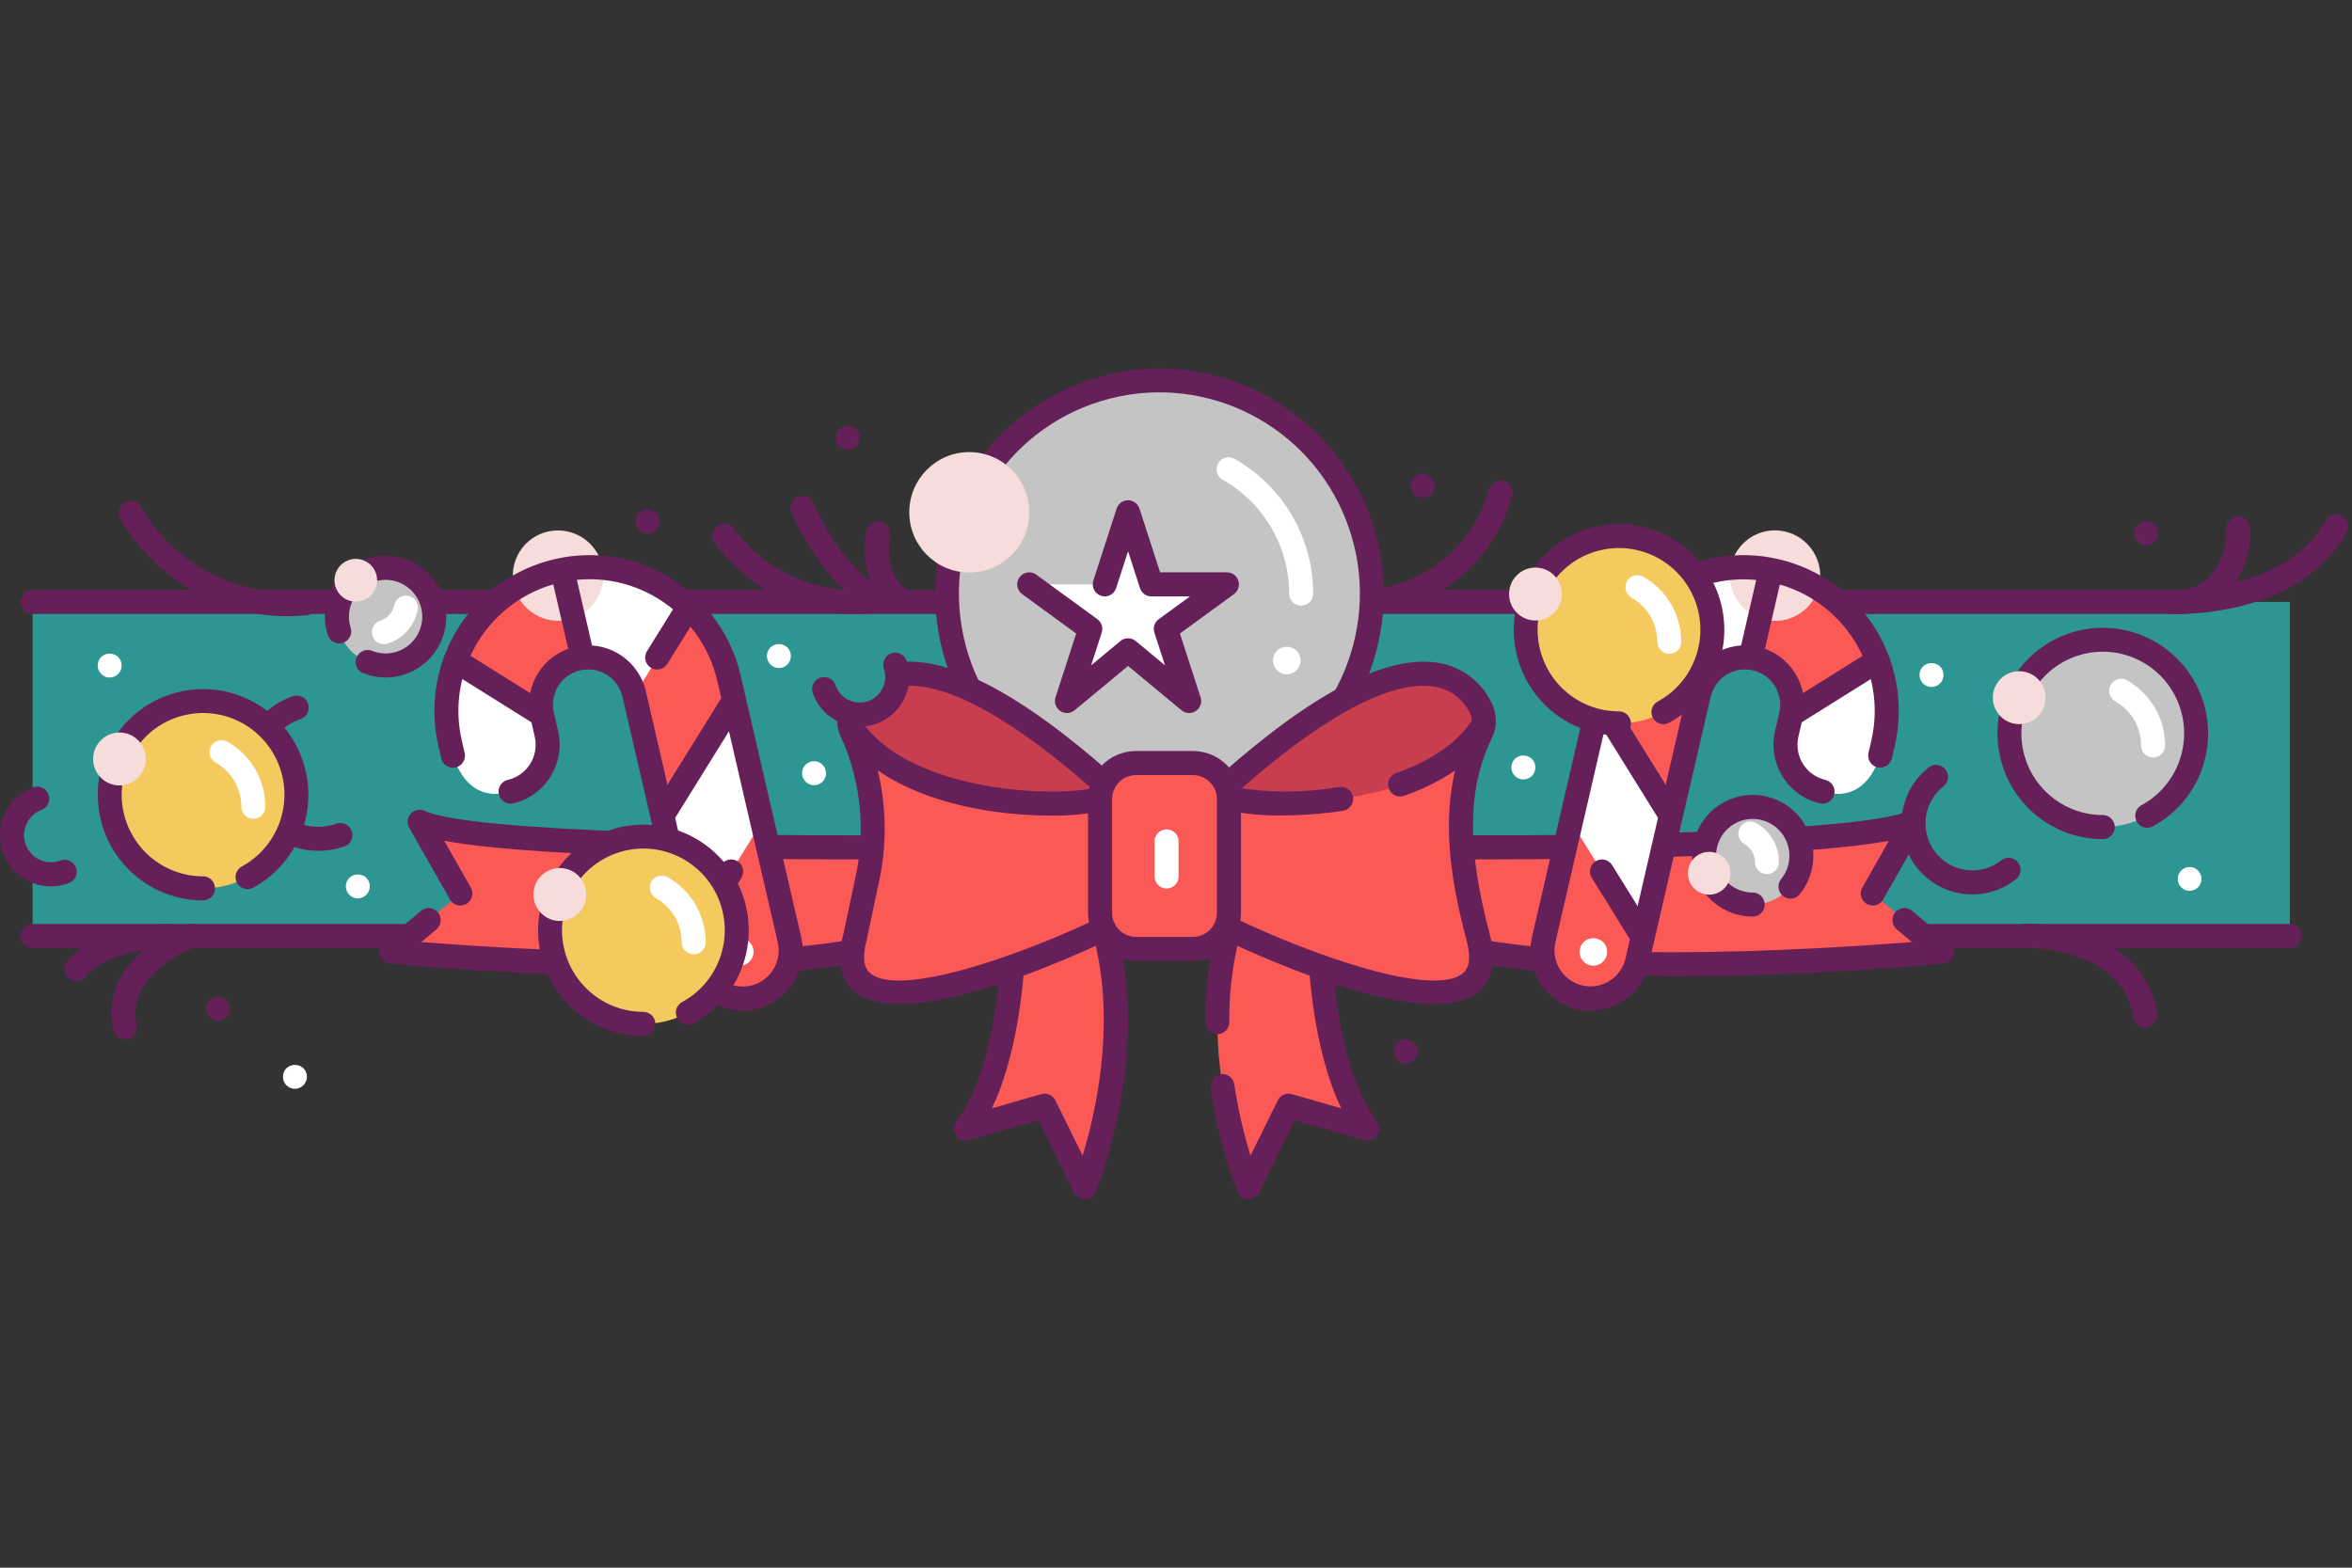 <?xml version="1.0" encoding="UTF-8"?>
<svg width="300px" height="200px" viewBox="0 0 300 200" version="1.1" xmlns="http://www.w3.org/2000/svg" xmlns:xlink="http://www.w3.org/1999/xlink">
    <rect x="0" y="0" width="300" height="200" fill="#333333" stroke="none"/>
    <!-- Generator: Sketch 51.3 (57544) - http://www.bohemiancoding.com/sketch -->
    <title>decorated-garland</title>
    <desc>Created with Sketch.</desc>
    <defs></defs>
    <g id="decorated-garland" stroke="none" stroke-width="1" fill="none" fill-rule="evenodd">
        <g id="Group-3" transform="translate(0, 47)" fill-rule="nonzero">
            <rect id="Rectangle-path" fill="#2D9693" x="4.154" y="29.789" width="287.917" height="42.623"></rect>
            <path d="M277.939,31.325 L4.154,31.325 C3.308,31.325 2.623,30.638 2.623,29.789 C2.623,28.941 3.308,28.253 4.154,28.253 L277.939,28.253 C278.784,28.253 279.47,28.941 279.47,29.789 C279.47,30.638 278.784,31.325 277.939,31.325 Z" id="Shape" fill="#662059"></path>
            <path d="M292.07,73.948 L4.154,73.948 C3.308,73.948 2.623,73.261 2.623,72.412 C2.623,71.564 3.308,70.876 4.154,70.876 L292.07,70.876 C292.916,70.876 293.601,71.564 293.601,72.412 C293.601,73.261 292.916,73.948 292.07,73.948 Z" id="Shape" fill="#662059"></path>
            <path d="M110.919,61.1 C110.919,61.1 61.172,61.361 53.524,57.844 L58.72,66.984 L49.908,74.401 C49.908,74.401 103.917,79.596 118.374,71.37 L110.919,61.1 Z" id="Shape" fill="#FB5956"></path>
            <path d="M83.944,77.567 C67.123,77.567 50.975,76.046 49.762,75.93 C49.148,75.871 48.629,75.448 48.446,74.857 C48.263,74.265 48.452,73.622 48.924,73.224 L53.697,69.207 C54.116,68.854 54.69,68.753 55.204,68.941 C55.718,69.128 56.093,69.577 56.188,70.117 C56.283,70.658 56.083,71.208 55.664,71.561 L53.735,73.185 C65.588,74.124 102.722,76.506 116.065,70.798 L110.143,62.639 C104.271,62.665 69.599,62.653 56.666,60.271 L60.049,66.223 C60.322,66.7 60.319,67.286 60.043,67.761 C59.767,68.236 59.26,68.526 58.712,68.523 C58.165,68.52 57.661,68.224 57.39,67.746 L52.195,58.605 C51.865,58.025 51.946,57.299 52.395,56.806 C52.843,56.314 53.557,56.169 54.162,56.447 C60.183,59.217 97.175,59.637 110.911,59.564 C111.402,59.566 111.863,59.8 112.156,60.195 L119.611,70.466 C119.868,70.82 119.962,71.267 119.87,71.695 C119.778,72.123 119.509,72.491 119.129,72.707 C112.444,76.511 97.96,77.566 83.944,77.567 Z" id="Shape" fill="#662059"></path>
            <path d="M186.676,61.1 C186.676,61.1 236.423,61.361 244.071,57.844 L238.875,66.984 L247.687,74.401 C247.687,74.401 193.678,79.596 179.221,71.37 L186.676,61.1 Z" id="Shape" fill="#FB5956"></path>
            <path d="M213.65,77.567 C199.633,77.567 185.152,76.511 178.466,72.707 C178.086,72.491 177.817,72.123 177.724,71.695 C177.632,71.267 177.726,70.82 177.983,70.466 L185.439,60.195 C185.727,59.798 186.187,59.564 186.676,59.563 L186.684,59.563 C200.452,59.638 237.412,59.216 243.433,56.447 C244.037,56.168 244.752,56.314 245.201,56.806 C245.649,57.298 245.73,58.025 245.4,58.605 L240.204,67.746 C239.934,68.224 239.43,68.52 238.882,68.523 C238.335,68.526 237.828,68.236 237.552,67.761 C237.276,67.286 237.274,66.7 237.547,66.223 L240.929,60.27 C227.997,62.652 193.343,62.656 187.452,62.639 L181.53,70.798 C194.875,76.505 232.007,74.123 243.861,73.185 L241.931,71.561 C241.512,71.208 241.312,70.658 241.407,70.117 C241.502,69.577 241.877,69.128 242.391,68.94 C242.904,68.753 243.479,68.854 243.898,69.207 L248.671,73.224 C249.143,73.622 249.332,74.265 249.149,74.856 C248.966,75.448 248.448,75.871 247.834,75.93 C246.62,76.046 230.469,77.567 213.65,77.567 Z" id="Shape" fill="#662059"></path>
            <path d="M176.064,31.163 C175.254,31.163 174.585,30.53 174.537,29.719 C174.489,28.908 175.078,28.2 175.881,28.102 C182.632,26.994 188.121,22.042 189.938,15.424 C190.172,14.61 191.018,14.14 191.83,14.373 C192.641,14.606 193.112,15.453 192.882,16.268 C190.729,24.077 184.223,29.898 176.248,31.152 C176.186,31.16 176.125,31.163 176.064,31.163 Z" id="Shape" fill="#662059"></path>
            <path d="M27.809,83.224 C26.966,83.218 26.284,82.533 26.278,81.687 C26.276,81.276 26.442,80.882 26.737,80.597 C27.345,80.028 28.287,80.028 28.895,80.597 C29.487,81.197 29.487,82.163 28.895,82.763 C28.607,83.053 28.217,83.219 27.809,83.224 Z" id="Shape" fill="#662059"></path>
            <path d="M36.722,31.615 C22.017,31.615 15.377,19.295 15.308,19.164 C14.914,18.413 15.201,17.484 15.949,17.089 C16.697,16.693 17.623,16.981 18.017,17.732 C22.274,25.079 30.404,29.264 38.833,28.45 C39.674,28.378 40.414,29.004 40.486,29.847 C40.559,30.691 39.938,31.435 39.098,31.51 C38.284,31.581 37.492,31.616 36.722,31.615 Z" id="Shape" fill="#662059"></path>
            <path d="M273.733,22.572 C272.89,22.567 272.207,21.882 272.202,21.036 C272.203,20.626 272.369,20.233 272.661,19.945 C273.269,19.378 274.211,19.378 274.82,19.945 C275.411,20.552 275.411,21.521 274.82,22.128 C274.527,22.41 274.138,22.569 273.733,22.572 Z" id="Shape" fill="#662059"></path>
            <path d="M181.452,16.505 C180.615,16.499 179.936,15.824 179.922,14.984 C179.92,14.572 180.086,14.178 180.38,13.893 C180.985,13.317 181.934,13.317 182.539,13.893 C182.977,14.331 183.108,14.992 182.87,15.565 C182.631,16.138 182.071,16.51 181.452,16.505 Z" id="Shape" fill="#662059"></path>
            <path d="M82.604,21.083 C81.985,21.08 81.428,20.705 81.191,20.132 C80.954,19.558 81.082,18.897 81.518,18.456 C82.129,17.88 83.081,17.88 83.692,18.456 C84.283,19.056 84.283,20.021 83.692,20.621 C83.405,20.915 83.014,21.081 82.604,21.083 Z" id="Shape" fill="#662059"></path>
            <path d="M108.12,10.375 C107.503,10.377 106.945,10.005 106.707,9.434 C106.47,8.862 106.598,8.203 107.034,7.764 C107.647,7.195 108.593,7.195 109.207,7.764 C109.799,8.363 109.799,9.33 109.207,9.929 C108.919,10.219 108.528,10.379 108.12,10.375 Z" id="Shape" fill="#662059"></path>
            <path d="M179.309,88.677 C178.903,88.673 178.514,88.514 178.222,88.231 C177.934,87.942 177.774,87.549 177.778,87.141 C177.776,86.732 177.936,86.34 178.222,86.05 C178.66,85.607 179.321,85.474 179.896,85.713 C180.47,85.952 180.843,86.517 180.839,87.141 C180.834,87.987 180.152,88.671 179.309,88.677 Z" id="Shape" fill="#662059"></path>
            <path d="M273.616,84.085 C272.857,84.084 272.213,83.525 272.104,82.77 C271.087,75.77 263.016,73.902 258.407,73.902 C257.562,73.902 256.877,73.214 256.877,72.366 C256.877,71.517 257.562,70.829 258.407,70.829 C265.902,70.829 273.979,74.384 275.132,82.326 C275.191,82.73 275.088,83.14 274.845,83.466 C274.603,83.793 274.241,84.01 273.839,84.068 C273.765,84.08 273.691,84.085 273.616,84.085 Z" id="Shape" fill="#662059"></path>
            <path d="M277.727,31.336 C277.349,31.336 277.109,31.327 277.039,31.324 C276.196,31.287 275.541,30.572 275.576,29.726 C275.581,29.314 275.755,28.924 276.057,28.645 C276.358,28.367 276.761,28.225 277.169,28.255 C277.314,28.263 291.498,28.725 296.64,19.397 C296.903,18.915 297.404,18.611 297.951,18.6 C298.499,18.59 299.011,18.874 299.293,19.345 C299.575,19.817 299.585,20.404 299.318,20.884 C293.898,30.718 280.903,31.336 277.727,31.336 Z" id="Shape" fill="#662059"></path>
            <path d="M277.64,31.341 C277.434,31.341 277.226,31.335 277.015,31.323 C276.172,31.273 275.528,30.547 275.577,29.7 C275.594,29.291 275.776,28.906 276.081,28.633 C276.385,28.361 276.788,28.224 277.195,28.255 C278.867,28.42 280.528,27.838 281.734,26.664 C283.273,25.004 284.073,22.788 283.951,20.524 C283.927,19.973 284.199,19.452 284.664,19.158 C285.129,18.864 285.715,18.843 286.2,19.102 C286.684,19.361 286.993,19.862 287.009,20.413 C287.172,23.542 286.037,26.6 283.875,28.86 C282.211,30.49 279.965,31.384 277.64,31.341 Z" id="Shape" fill="#662059"></path>
            <path d="M9.738,78.136 C9.136,78.136 8.591,77.782 8.343,77.232 C8.096,76.681 8.193,76.036 8.592,75.584 C12.922,70.66 21.467,70.893 21.828,70.902 C22.671,70.934 23.329,71.643 23.301,72.488 C23.273,73.334 22.569,73.998 21.727,73.973 C21.657,73.978 14.258,73.783 10.886,77.616 C10.596,77.948 10.178,78.137 9.738,78.136 Z" id="Shape" fill="#662059"></path>
            <path d="M15.943,85.571 C15.235,85.57 14.619,85.082 14.455,84.391 C13.774,81.493 14.5,78.442 16.413,76.166 C19.027,72.845 23.401,70.829 24.626,70.829 C25.444,70.83 26.118,71.476 26.155,72.297 C26.192,73.117 25.579,73.822 24.763,73.896 C22.163,74.837 19.908,76.547 18.296,78.801 C17.331,80.23 17.018,82.004 17.434,83.68 C17.541,84.137 17.435,84.619 17.144,84.987 C16.854,85.356 16.411,85.571 15.943,85.571 Z" id="Shape" fill="#662059"></path>
            <ellipse id="Oval" fill="#C4C4C4" cx="147.874" cy="28.729" rx="27.093" ry="27.193"></ellipse>
            <path d="M147.874,57.458 C133.446,57.45 121.281,46.66 119.501,32.289 C117.72,17.919 126.88,4.466 140.867,0.911 C154.854,-2.644 169.289,4.812 174.537,18.301 C179.786,31.79 174.204,47.091 161.518,53.99 C161.038,54.253 160.454,54.238 159.987,53.952 C159.52,53.665 159.241,53.15 159.255,52.6 C159.27,52.051 159.575,51.551 160.056,51.29 C171.399,45.126 176.392,31.449 171.702,19.39 C167.013,7.331 154.109,0.665 141.606,3.842 C129.102,7.019 120.914,19.045 122.507,31.891 C124.1,44.738 134.976,54.382 147.874,54.385 C148.718,54.388 149.4,55.075 149.4,55.922 C149.4,56.768 148.718,57.455 147.874,57.458 Z" id="Shape" fill="#662059"></path>
            <path d="M165.967,30.266 C165.561,30.266 165.171,30.104 164.884,29.816 C164.597,29.528 164.436,29.137 164.436,28.729 C164.43,22.708 161.187,17.159 155.953,14.215 C155.217,13.801 154.955,12.865 155.367,12.126 C155.779,11.386 156.711,11.122 157.448,11.535 C163.649,15.021 167.491,21.596 167.497,28.729 C167.497,29.137 167.336,29.528 167.049,29.816 C166.762,30.104 166.373,30.266 165.967,30.266 Z" id="Shape" fill="#FFFFFF"></path>
            <path d="M164.125,39.026 C163.157,39.016 162.375,38.231 162.364,37.259 C162.363,36.786 162.551,36.332 162.886,35.999 C163.584,35.346 164.666,35.346 165.364,35.999 C165.697,36.334 165.885,36.786 165.886,37.259 C165.876,38.231 165.093,39.016 164.125,39.026 Z" id="Shape" fill="#FFFFFF"></path>
            <polyline id="Shape" fill="#FFFFFF" points="140.908 27.554 143.885 18.358 146.862 27.554 156.494 27.554 148.702 33.236 151.679 42.431 143.885 35.966 136.091 42.431 139.068 33.236 131.276 27.554"></polyline>
            <path d="M151.678,43.968 C151.323,43.968 150.978,43.844 150.704,43.616 L143.885,37.959 L137.066,43.616 C136.541,44.051 135.793,44.086 135.23,43.702 C134.667,43.318 134.425,42.607 134.635,41.957 L137.269,33.823 L130.375,28.796 C129.692,28.297 129.54,27.336 130.037,26.65 C130.534,25.963 131.491,25.811 132.175,26.31 L139.969,31.993 C140.505,32.384 140.73,33.078 140.525,33.711 L139.175,37.881 L142.91,34.781 C143.476,34.312 144.294,34.312 144.859,34.781 L148.595,37.881 L147.245,33.711 C147.04,33.078 147.265,32.384 147.801,31.993 L151.783,29.089 L146.862,29.089 C146.199,29.09 145.611,28.661 145.407,28.028 L143.885,23.329 L142.365,28.028 C142.102,28.833 141.24,29.273 140.437,29.011 C139.634,28.749 139.194,27.885 139.453,27.078 L142.429,17.883 C142.634,17.251 143.222,16.822 143.885,16.822 C144.548,16.822 145.136,17.251 145.341,17.883 L147.975,26.017 L156.495,26.017 C157.158,26.017 157.746,26.445 157.951,27.078 C158.156,27.711 157.931,28.405 157.394,28.796 L150.501,33.823 L153.134,41.957 C153.286,42.425 153.205,42.937 152.917,43.335 C152.629,43.733 152.169,43.968 151.678,43.968 Z" id="Shape" fill="#662059"></path>
            <ellipse id="Oval" fill="#F7DCDC" cx="123.631" cy="18.358" rx="7.653" ry="7.681"></ellipse>
            <ellipse id="Oval" fill="#C4C4C4" cx="223.562" cy="62.171" rx="6.207" ry="6.23"></ellipse>
            <path d="M223.562,69.937 C219.946,69.936 216.813,67.42 216.019,63.88 C215.224,60.339 216.979,56.719 220.246,55.162 C223.512,53.604 227.417,54.527 229.649,57.382 C231.881,60.237 231.844,64.264 229.56,67.077 C229.026,67.735 228.062,67.834 227.406,67.298 C226.751,66.762 226.653,65.794 227.187,65.136 C227.87,64.301 228.242,63.252 228.238,62.171 C228.238,60.272 227.098,58.561 225.351,57.835 C223.603,57.108 221.592,57.51 220.254,58.852 C218.917,60.195 218.517,62.214 219.241,63.968 C219.965,65.721 221.671,66.865 223.562,66.864 C224.407,66.864 225.093,67.552 225.093,68.401 C225.093,69.249 224.407,69.937 223.562,69.937 Z" id="Shape" fill="#662059"></path>
            <path d="M225.377,64.509 C224.971,64.509 224.581,64.347 224.294,64.059 C224.007,63.771 223.846,63.38 223.846,62.973 C223.845,62.022 223.333,61.146 222.507,60.681 C221.77,60.266 221.508,59.331 221.92,58.592 C222.333,57.852 223.264,57.587 224.001,58 C225.794,59.009 226.905,60.91 226.907,62.973 C226.907,63.38 226.746,63.771 226.459,64.059 C226.172,64.347 225.782,64.509 225.377,64.509 Z" id="Shape" fill="#FFFFFF"></path>
            <ellipse id="Oval" fill="#F7DCDC" cx="218.008" cy="64.408" rx="2.72" ry="2.729"></ellipse>
            <rect id="Rectangle-path" fill="#FB5956" x="140.575" y="50.345" width="16.444" height="23.716" rx="4.599"></rect>
            <path d="M168.509,76.336 C168.509,76.336 169.219,90.338 174.432,96.964 L164.354,94.058 L159.258,104.405 C159.258,104.405 152.257,87.537 156.803,71.493 C156.803,71.493 192.881,88.925 188.562,72.667 C186.029,63.128 185.228,54.941 188.483,47.402 C188.624,47.076 188.772,46.751 188.929,46.427 C189.382,45.466 189.372,44.35 188.901,43.398 C187.011,39.5 180.06,32.321 156.803,52.914 L156.803,71.493" id="Shape" fill="#FB5956"></path>
            <path d="M157.022,52.326 C157.194,56.57 169.349,56.122 178.623,53.187 C183.5,51.644 187.58,49.413 188.702,46.815 C188.843,46.488 188.991,46.163 189.148,45.839 C189.601,44.879 189.591,43.762 189.12,42.811 C187.23,38.912 180.279,31.734 157.022,52.326 Z" id="Shape" fill="#C93E4F"></path>
            <path d="M129.086,76.336 C129.086,76.336 128.376,90.338 123.163,96.964 L133.241,94.058 L138.337,104.405 C138.337,104.405 145.338,87.537 140.792,71.493 C140.792,71.493 104.714,88.925 109.033,72.667 C111.566,63.128 112.367,54.941 109.112,47.402 C108.971,47.076 108.823,46.751 108.666,46.427 C108.213,45.466 108.223,44.35 108.694,43.398 C110.584,39.5 117.535,32.321 140.792,52.914 L140.792,71.493" id="Shape" fill="#FB5956"></path>
            <path d="M140.31,52.326 C140.047,58.802 111.885,54.353 108.63,46.815 C108.489,46.488 108.341,46.163 108.184,45.839 C107.731,44.879 107.741,43.762 108.212,42.811 C110.102,38.912 117.053,31.734 140.31,52.326 Z" id="Shape" fill="#C93E4F"></path>
            <path d="M152.155,75.598 L144.909,75.598 C141.525,75.594 138.783,72.842 138.779,69.445 L138.779,54.962 C138.783,51.565 141.525,48.813 144.909,48.809 L152.155,48.809 C155.539,48.813 158.281,51.565 158.285,54.962 L158.285,69.445 C158.281,72.842 155.539,75.594 152.155,75.598 Z M144.909,51.882 C143.215,51.884 141.842,53.261 141.84,54.962 L141.84,69.445 C141.842,71.146 143.215,72.523 144.909,72.525 L152.155,72.525 C153.849,72.523 155.222,71.146 155.224,69.445 L155.224,54.962 C155.222,53.261 153.849,51.884 152.155,51.882 L144.909,51.882 L144.909,51.882 Z" id="Shape" fill="#662059"></path>
            <path d="M133.991,57.053 C125.189,57.053 112.324,54.628 107.082,46.289 C106.79,45.825 106.767,45.239 107.022,44.754 C107.277,44.268 107.77,43.955 108.316,43.934 C108.863,43.912 109.379,44.185 109.671,44.649 C115.356,53.692 133.488,54.923 139.973,53.463 C140.507,53.342 141.064,53.516 141.435,53.92 C141.805,54.323 141.934,54.895 141.771,55.419 C141.608,55.943 141.179,56.34 140.646,56.46 C138.454,56.889 136.224,57.088 133.991,57.053 Z" id="Shape" fill="#662059"></path>
            <path d="M138.336,105.942 C137.754,105.942 137.222,105.61 136.964,105.086 L132.435,95.889 L123.586,98.44 C122.947,98.625 122.263,98.374 121.892,97.82 C121.522,97.266 121.55,96.535 121.962,96.012 C125.588,91.403 126.917,82.708 127.358,78.564 C120.253,80.871 112.474,82.376 109.049,79.53 C107.188,77.983 106.685,75.542 107.554,72.27 L109.291,64.067 C110.302,58.673 109.752,53.103 107.708,48.013 C107.575,47.704 107.435,47.4 107.288,47.096 C106.627,45.712 106.638,44.1 107.318,42.726 C108.546,40.083 110.958,38.188 113.81,37.626 C120.318,36.316 129.736,41.075 141.804,51.762 C142.215,52.124 142.401,52.679 142.293,53.218 C142.185,53.756 141.799,54.195 141.281,54.37 C140.762,54.545 140.19,54.429 139.78,54.066 C125.689,41.589 118.21,39.875 114.411,40.64 C112.497,41.013 110.881,42.29 110.071,44.07 C109.804,44.598 109.794,45.22 110.044,45.757 C110.211,46.102 110.369,46.448 110.518,46.794 C112.804,52.437 113.424,58.621 112.303,64.608 L110.53,72.986 C109.978,75.071 110.143,76.45 111.001,77.163 C113.486,79.227 120.917,77.59 128.361,74.984 C128.502,74.907 128.653,74.854 128.81,74.825 C132.662,73.452 136.44,71.877 140.129,70.109 C140.536,69.913 141.008,69.906 141.42,70.092 C141.832,70.278 142.141,70.637 142.265,71.073 C146.903,87.444 140.043,104.287 139.749,104.996 C139.519,105.552 138.985,105.921 138.386,105.94 C138.369,105.942 138.353,105.942 138.336,105.942 Z M133.241,92.522 C133.823,92.522 134.355,92.853 134.613,93.377 L138.087,100.431 C139.712,95.107 142.203,84.284 139.77,73.669 C137.764,74.588 134.384,76.069 130.542,77.467 C130.31,80.331 129.426,88.356 126.51,94.4 L132.818,92.582 C132.955,92.542 133.098,92.522 133.241,92.522 L133.241,92.522 Z" id="Shape" fill="#662059"></path>
            <path d="M178.585,54.614 C177.839,54.614 177.202,54.074 177.077,53.336 C176.951,52.598 177.374,51.877 178.077,51.628 C182.735,49.982 186.047,47.634 187.924,44.649 C188.216,44.185 188.733,43.912 189.279,43.934 C189.826,43.955 190.319,44.268 190.574,44.754 C190.828,45.239 190.805,45.825 190.513,46.289 C188.259,49.873 184.418,52.644 179.094,54.526 C178.93,54.584 178.758,54.614 178.585,54.614 Z" id="Shape" fill="#662059"></path>
            <path d="M163.487,57.035 C161.294,57.071 159.103,56.878 156.949,56.46 C156.124,56.274 155.606,55.452 155.792,54.624 C155.978,53.796 156.797,53.276 157.622,53.463 C161.999,54.172 166.462,54.15 170.832,53.399 C171.667,53.272 172.447,53.848 172.575,54.686 C172.703,55.524 172.13,56.307 171.295,56.437 C168.711,56.832 166.101,57.031 163.487,57.035 Z" id="Shape" fill="#662059"></path>
            <path d="M155.269,84.94 C154.426,84.94 153.741,84.256 153.738,83.41 C153.69,79.243 154.226,75.09 155.33,71.073 C155.453,70.637 155.763,70.278 156.174,70.092 C156.586,69.906 157.059,69.913 157.466,70.109 C166.663,74.551 182.708,80.393 186.594,77.163 C187.452,76.45 187.616,75.071 187.084,73.063 C184.947,65.015 183.274,55.601 187.078,46.791 C187.228,46.446 187.385,46.1 187.552,45.755 C187.802,45.219 187.791,44.598 187.524,44.071 C186.714,42.291 185.098,41.013 183.184,40.64 C179.397,39.881 171.913,41.586 157.814,54.066 C157.404,54.429 156.832,54.545 156.314,54.37 C155.795,54.195 155.409,53.756 155.301,53.218 C155.193,52.679 155.38,52.124 155.79,51.762 C167.86,41.075 177.271,36.318 183.785,37.627 C186.637,38.188 189.049,40.083 190.277,42.726 C190.958,44.101 190.969,45.714 190.305,47.097 C190.159,47.402 190.02,47.707 189.888,48.012 C187.157,54.334 187.204,61.588 190.041,72.27 C190.911,75.542 190.407,77.983 188.546,79.53 C182.66,84.422 163.913,76.46 157.825,73.669 C157.112,76.862 156.768,80.126 156.799,83.398 C156.803,84.246 156.12,84.936 155.275,84.94 L155.269,84.94 L155.269,84.94 Z" id="Shape" fill="#662059"></path>
            <path d="M159.258,105.942 C159.242,105.942 159.225,105.942 159.209,105.94 C158.609,105.921 158.076,105.552 157.846,104.996 C156.21,100.736 155.055,96.305 154.402,91.787 C154.276,90.948 154.851,90.165 155.687,90.038 C156.524,89.911 157.304,90.489 157.43,91.328 C157.898,94.412 158.591,97.457 159.503,100.439 L162.982,93.377 C163.309,92.711 164.066,92.376 164.777,92.582 L171.085,94.4 C167.565,87.102 167.006,76.917 166.98,76.414 C166.938,75.567 167.587,74.846 168.432,74.802 C169.267,74.782 169.973,75.421 170.038,76.257 C170.044,76.393 170.787,89.852 175.633,96.012 C176.045,96.535 176.073,97.266 175.702,97.82 C175.332,98.374 174.647,98.625 174.008,98.44 L165.16,95.888 L160.63,105.086 C160.373,105.61 159.841,105.942 159.258,105.942 Z" id="Shape" fill="#662059"></path>
            <path d="M148.798,66.354 C148.392,66.354 148.003,66.193 147.716,65.904 C147.429,65.616 147.267,65.226 147.268,64.818 L147.268,60.34 C147.268,59.491 147.953,58.804 148.798,58.804 C149.643,58.804 150.329,59.491 150.329,60.34 L150.329,64.818 C150.329,65.226 150.168,65.616 149.881,65.904 C149.593,66.193 149.204,66.354 148.798,66.354 Z" id="Shape" fill="#FFFFFF"></path>
            <path d="M58.363,38.213 L68.697,44.678 C68.697,44.678 71.846,52.065 65.119,53.994 C58.392,55.923 57.198,47.695 57.07,45.857 C57.07,45.857 56.379,41.145 58.363,38.213 Z" id="Shape" fill="#FFFFFF"></path>
            <path d="M85.671,44.095 C85.115,44.095 84.603,43.792 84.334,43.304 C84.064,42.816 84.08,42.22 84.373,41.747 L87.485,36.736 C87.932,36.016 88.876,35.796 89.594,36.245 C90.311,36.693 90.53,37.641 90.083,38.361 L86.971,43.372 C86.692,43.822 86.2,44.096 85.671,44.095 Z" id="Shape" fill="#662059"></path>
            <path d="M88.898,75.689 C88.898,75.689 86.52,61.978 85.765,58.714 L85.011,55.451 L93.543,42.091 L97.189,57.86 L88.898,75.689 Z" id="Shape" fill="#FFFFFF"></path>
            <path d="M74.247,36.652 L71.712,25.689 C71.712,25.689 63.084,26.031 58.095,37.276 L68.631,43.867 C68.568,40.432 70.911,37.422 74.247,36.652 Z" id="Shape" fill="#FB5956"></path>
            <path d="M96.154,80.228 C92.901,80.986 89.652,78.954 88.898,75.689 L88.143,72.426 L97.189,57.86 L100.677,72.945 C101.432,76.21 99.407,79.471 96.154,80.228 Z" id="Shape" fill="#FB5956"></path>
            <path d="M80.848,42.417 C79.701,35.913 74.247,36.652 74.247,36.652 L71.712,25.689 C77.407,25.813 82.967,27.454 87.822,30.445 L80.848,42.417 Z" id="Shape" fill="#FFFFFF"></path>
            <path d="M84.446,56.438 L81.764,44.835 L81.01,41.572 L87.822,30.445 C90.664,33.789 92.63,37.792 93.543,42.091 L84.446,56.438 Z" id="Shape" fill="#FB5956"></path>
            <path d="M94.36,76.203 C93.895,76.197 93.45,76.01 93.12,75.68 C92.786,75.353 92.598,74.904 92.6,74.436 C92.598,73.963 92.786,73.51 93.12,73.177 C93.818,72.523 94.901,72.523 95.6,73.177 C95.934,73.509 96.122,73.963 96.12,74.436 C96.121,74.904 95.934,75.353 95.6,75.68 C95.27,76.01 94.825,76.197 94.36,76.203 Z" id="Shape" fill="#FFFFFF"></path>
            <ellipse id="Oval" fill="#F7DCDC" transform="translate(71.186, 26.435) rotate(-58.065) translate(-71.186, -26.435) " cx="71.186" cy="26.435" rx="5.758" ry="5.779"></ellipse>
            <path d="M94.734,81.933 C91.178,81.928 88.092,79.467 87.284,75.991 L79.4,41.897 C78.839,39.47 76.425,37.96 74.007,38.523 C71.59,39.086 70.085,41.509 70.646,43.936 L71.187,46.277 C72.137,50.406 69.578,54.528 65.466,55.49 C64.933,55.614 64.375,55.444 64.001,55.043 C63.628,54.642 63.496,54.072 63.655,53.546 C63.815,53.021 64.241,52.622 64.774,52.497 C67.24,51.92 68.775,49.448 68.205,46.971 L67.664,44.63 C67.054,41.991 67.893,39.226 69.864,37.376 C71.836,35.527 74.642,34.873 77.224,35.662 C79.806,36.452 81.772,38.563 82.382,41.202 L90.266,75.296 C90.838,77.773 93.303,79.315 95.771,78.74 C98.239,78.166 99.775,75.692 99.203,73.215 L91.499,39.895 C89.41,30.861 80.421,25.237 71.42,27.334 C62.42,29.43 56.817,38.452 58.905,47.486 L59.268,49.053 C59.391,49.587 59.222,50.148 58.822,50.522 C58.423,50.897 57.854,51.03 57.331,50.87 C56.808,50.71 56.409,50.282 56.286,49.747 L55.923,48.181 C54.325,41.268 56.523,34.024 61.688,29.178 C66.854,24.332 74.203,22.621 80.967,24.688 C87.731,26.755 92.883,32.287 94.481,39.2 L102.185,72.52 C102.709,74.8 102.17,77.196 100.719,79.029 C99.269,80.861 97.066,81.93 94.734,81.933 Z" id="Shape" fill="#662059"></path>
            <path d="M88.142,73.962 C87.586,73.961 87.074,73.658 86.805,73.171 C86.535,72.683 86.55,72.087 86.844,71.613 L91.965,63.368 C92.412,62.648 93.356,62.428 94.074,62.877 C94.791,63.325 95.01,64.273 94.563,64.993 L89.442,73.238 C89.163,73.689 88.671,73.963 88.142,73.962 Z" id="Shape" fill="#662059"></path>
            <path d="M84.562,58.478 C84.006,58.478 83.494,58.175 83.225,57.687 C82.955,57.199 82.97,56.603 83.264,56.13 L92.31,41.563 C92.757,40.843 93.701,40.623 94.419,41.072 C95.136,41.52 95.355,42.468 94.908,43.188 L85.862,57.754 C85.583,58.205 85.091,58.479 84.562,58.478 Z" id="Shape" fill="#662059"></path>
            <path d="M83.823,38.418 C83.268,38.417 82.756,38.114 82.486,37.627 C82.217,37.139 82.232,36.543 82.526,36.069 L86.524,29.632 C86.812,29.164 87.327,28.886 87.875,28.904 C88.424,28.921 88.92,29.232 89.178,29.718 C89.435,30.204 89.414,30.791 89.121,31.257 L85.124,37.694 C84.844,38.145 84.352,38.419 83.823,38.418 Z" id="Shape" fill="#662059"></path>
            <path d="M68.629,45.403 C68.344,45.403 68.064,45.322 67.821,45.17 L57.286,38.58 C56.568,38.131 56.349,37.184 56.796,36.464 C57.243,35.744 58.187,35.524 58.905,35.972 L69.44,42.563 C70.02,42.926 70.29,43.63 70.102,44.29 C69.914,44.949 69.313,45.403 68.629,45.403 Z" id="Shape" fill="#662059"></path>
            <path d="M74.297,38.414 C73.586,38.413 72.969,37.921 72.808,37.225 L70.511,27.293 C70.32,26.466 70.833,25.641 71.656,25.449 C72.48,25.257 73.302,25.772 73.493,26.598 L75.79,36.531 C75.896,36.987 75.788,37.467 75.497,37.834 C75.206,38.201 74.764,38.415 74.297,38.414 Z" id="Shape" fill="#662059"></path>
            <path d="M239.232,38.213 L228.898,44.678 C228.898,44.678 225.749,52.065 232.476,53.994 C239.202,55.923 240.397,47.695 240.525,45.857 C240.525,45.857 241.216,41.145 239.232,38.213 Z" id="Shape" fill="#FFFFFF"></path>
            <path d="M211.924,44.095 C211.395,44.096 210.903,43.822 210.624,43.372 L207.512,38.361 C207.222,37.895 207.203,37.31 207.46,36.826 C207.717,36.341 208.212,36.032 208.759,36.013 C209.305,35.995 209.82,36.27 210.109,36.736 L213.221,41.747 C213.516,42.22 213.531,42.816 213.261,43.304 C212.992,43.792 212.48,44.095 211.924,44.095 Z" id="Shape" fill="#662059"></path>
            <path d="M208.697,75.689 C208.697,75.689 211.075,61.978 211.83,58.714 L212.584,55.451 L204.051,42.091 L200.406,57.86 L208.697,75.689 Z" id="Shape" fill="#FFFFFF"></path>
            <path d="M223.348,36.652 L225.883,25.689 C225.883,25.689 234.511,26.031 239.499,37.276 L228.964,43.867 C229.027,40.432 226.684,37.422 223.348,36.652 Z" id="Shape" fill="#FB5956"></path>
            <path d="M201.441,80.228 C204.694,80.986 207.943,78.954 208.697,75.689 L209.452,72.426 L200.406,57.86 L196.918,72.945 C196.163,76.21 198.188,79.471 201.441,80.228 Z" id="Shape" fill="#FB5956"></path>
            <path d="M216.747,42.417 C217.894,35.913 223.348,36.652 223.348,36.652 L225.883,25.689 C220.188,25.813 214.628,27.454 209.772,30.445 L216.747,42.417 Z" id="Shape" fill="#FFFFFF"></path>
            <path d="M213.148,56.438 L215.831,44.835 L216.585,41.572 L209.773,30.445 C206.931,33.789 204.965,37.792 204.051,42.091 L213.148,56.438 Z" id="Shape" fill="#FB5956"></path>
            <path d="M203.232,76.203 C202.767,76.197 202.323,76.01 201.993,75.68 C201.659,75.354 201.471,74.904 201.473,74.436 C201.47,73.963 201.658,73.509 201.993,73.177 C202.694,72.531 203.771,72.531 204.473,73.177 C204.807,73.51 204.994,73.963 204.993,74.436 C204.994,74.904 204.806,75.353 204.473,75.68 C204.144,76.012 203.698,76.2 203.232,76.203 Z" id="Shape" fill="#FFFFFF"></path>
            <ellipse id="Oval" fill="#F7DCDC" transform="translate(226.409, 26.435) rotate(-31.935) translate(-226.409, -26.435) " cx="226.409" cy="26.435" rx="5.758" ry="5.779"></ellipse>
            <path d="M202.861,81.933 C200.529,81.933 198.323,80.865 196.872,79.032 C195.421,77.198 194.883,74.801 195.41,72.52 L203.114,39.2 C205.585,28.513 216.219,21.861 226.867,24.34 C237.514,26.82 244.143,37.494 241.672,48.18 L241.31,49.747 C241.118,50.572 240.297,51.085 239.474,50.893 C238.652,50.702 238.139,49.879 238.327,49.054 L238.689,47.487 C240.768,38.457 235.165,29.444 226.17,27.349 C217.175,25.254 208.19,30.869 206.094,39.895 L198.391,73.215 C197.831,75.687 199.368,78.148 201.829,78.721 C204.289,79.294 206.748,77.763 207.331,75.296 L215.214,41.202 C216.157,37.123 220.216,34.583 224.281,35.53 C228.345,36.477 230.876,40.551 229.933,44.63 L229.388,46.972 C228.818,49.449 230.354,51.921 232.82,52.497 C233.643,52.69 234.155,53.514 233.964,54.34 C233.774,55.166 232.953,55.681 232.13,55.49 C228.018,54.528 225.458,50.406 226.408,46.277 L226.951,43.935 C227.507,41.509 226.004,39.089 223.589,38.523 C222.428,38.252 221.207,38.455 220.195,39.088 C219.184,39.721 218.464,40.731 218.196,41.897 L210.311,75.991 C209.503,79.467 206.418,81.928 202.861,81.933 Z" id="Shape" fill="#662059"></path>
            <path d="M209.453,73.962 C208.924,73.963 208.432,73.689 208.153,73.238 L203.032,64.993 C202.585,64.273 202.804,63.325 203.521,62.877 C204.239,62.428 205.183,62.648 205.63,63.368 L210.751,71.613 C211.045,72.087 211.06,72.683 210.79,73.171 C210.521,73.659 210.009,73.962 209.453,73.962 Z" id="Shape" fill="#662059"></path>
            <path d="M213.033,58.478 C212.504,58.479 212.012,58.205 211.733,57.754 L202.686,43.188 C202.239,42.468 202.459,41.52 203.176,41.072 C203.893,40.623 204.837,40.843 205.284,41.563 L214.33,56.13 C214.625,56.603 214.64,57.199 214.37,57.687 C214.101,58.175 213.589,58.478 213.033,58.478 Z" id="Shape" fill="#662059"></path>
            <path d="M213.771,38.418 C213.242,38.419 212.75,38.145 212.471,37.694 L208.474,31.257 C208.027,30.537 208.246,29.59 208.964,29.141 C209.681,28.692 210.625,28.912 211.072,29.632 L215.069,36.069 C215.363,36.543 215.378,37.139 215.109,37.627 C214.839,38.115 214.327,38.417 213.771,38.418 Z" id="Shape" fill="#662059"></path>
            <path d="M228.965,45.403 C228.282,45.403 227.681,44.949 227.493,44.29 C227.304,43.631 227.574,42.926 228.154,42.563 L238.689,35.972 C239.406,35.526 240.348,35.746 240.795,36.465 C241.241,37.184 241.024,38.13 240.309,38.58 L229.774,45.17 C229.532,45.322 229.251,45.403 228.965,45.403 Z" id="Shape" fill="#662059"></path>
            <path d="M223.297,38.414 C222.83,38.414 222.389,38.201 222.098,37.834 C221.807,37.467 221.699,36.987 221.804,36.531 L224.1,26.598 C224.293,25.773 225.115,25.26 225.937,25.452 C226.76,25.643 227.272,26.467 227.084,27.293 L224.788,37.225 C224.626,37.921 224.009,38.413 223.297,38.414 Z" id="Shape" fill="#662059"></path>
            <ellipse id="Oval" fill="#2D9693" transform="translate(251.569, 58.045) rotate(-38.094) translate(-251.569, -58.045) " cx="251.569" cy="58.045" rx="7.503" ry="7.531"></ellipse>
            <path d="M251.578,67.107 C247.724,67.112 244.291,64.662 243.031,61.007 C241.771,57.351 242.962,53.296 245.995,50.909 C246.66,50.386 247.623,50.503 248.144,51.17 C248.666,51.838 248.55,52.804 247.884,53.328 C246.205,54.649 245.356,56.769 245.656,58.889 C245.957,61.009 247.361,62.807 249.341,63.606 C251.321,64.405 253.574,64.083 255.253,62.762 C255.919,62.238 256.881,62.355 257.403,63.023 C257.925,63.691 257.808,64.657 257.143,65.18 C255.556,66.431 253.596,67.11 251.578,67.107 Z" id="Shape" fill="#662059"></path>
            <ellipse id="Oval" fill="#2D9693" transform="translate(6.501, 59.558) rotate(-20.631) translate(-6.501, -59.558) " cx="6.501" cy="59.558" rx="4.97" ry="4.989"></ellipse>
            <path d="M6.498,66.086 C3.357,66.083 0.667,63.828 0.105,60.726 C-0.456,57.625 1.271,54.564 4.21,53.452 C4.722,53.256 5.299,53.35 5.723,53.698 C6.147,54.047 6.353,54.596 6.264,55.138 C6.174,55.681 5.802,56.134 5.289,56.326 C3.519,57.003 2.627,58.989 3.294,60.769 C3.961,62.549 5.937,63.452 7.713,62.789 C8.503,62.493 9.382,62.895 9.68,63.686 C9.977,64.478 9.58,65.362 8.792,65.663 C8.059,65.942 7.282,66.086 6.498,66.086 Z" id="Shape" fill="#662059"></path>
            <ellipse id="Oval" fill="#2D9693" transform="translate(40.63, 51.409) rotate(-18.929) translate(-40.63, -51.409) " cx="40.63" cy="51.409" rx="8.565" ry="8.597"></ellipse>
            <path d="M40.621,61.547 C35.687,61.54 31.481,57.957 30.672,53.072 C29.864,48.188 32.689,43.432 37.356,41.824 C37.873,41.645 38.447,41.757 38.86,42.118 C39.272,42.478 39.462,43.033 39.356,43.572 C39.251,44.111 38.866,44.553 38.348,44.73 C35.962,45.542 34.191,47.572 33.704,50.053 C33.218,52.534 34.09,55.086 35.991,56.745 C37.892,58.404 40.532,58.916 42.912,58.087 C43.43,57.906 44.006,58.016 44.42,58.377 C44.835,58.738 45.025,59.294 44.919,59.835 C44.813,60.375 44.426,60.817 43.906,60.993 C42.849,61.359 41.739,61.546 40.621,61.547 Z" id="Shape" fill="#662059"></path>
            <ellipse id="Oval" fill="#2D9693" transform="translate(109.655, 39.356) rotate(-18.691) translate(-109.655, -39.356) " cx="109.655" cy="39.356" rx="4.791" ry="4.809"></ellipse>
            <path d="M109.661,45.701 C106.949,45.7 104.539,43.967 103.667,41.39 C103.405,40.589 103.836,39.726 104.631,39.456 C105.426,39.186 106.29,39.61 106.567,40.406 C107.147,42.113 108.995,43.027 110.698,42.449 C112.401,41.87 113.316,40.018 112.744,38.308 C112.562,37.786 112.674,37.207 113.036,36.791 C113.398,36.375 113.955,36.186 114.494,36.296 C115.033,36.406 115.472,36.799 115.643,37.323 C116.296,39.259 115.98,41.392 114.794,43.053 C113.608,44.714 111.697,45.7 109.661,45.701 Z" id="Shape" fill="#662059"></path>
            <ellipse id="Oval" fill="#F4C95E" cx="82.064" cy="71.677" rx="11.908" ry="11.951"></ellipse>
            <path d="M82.063,85.165 C75.289,85.162 69.577,80.096 68.74,73.349 C67.903,66.601 72.203,60.284 78.77,58.614 C85.337,56.945 92.116,60.444 94.581,66.778 C97.046,73.111 94.426,80.295 88.47,83.536 C87.99,83.799 87.406,83.784 86.939,83.497 C86.472,83.21 86.193,82.695 86.207,82.146 C86.222,81.597 86.527,81.097 87.009,80.835 C91.612,78.333 93.638,72.781 91.734,67.887 C89.83,62.992 84.592,60.287 79.517,61.577 C74.442,62.867 71.119,67.749 71.766,72.963 C72.413,78.177 76.828,82.091 82.063,82.092 C82.908,82.092 83.594,82.78 83.594,83.629 C83.594,84.477 82.909,85.165 82.063,85.165 Z" id="Shape" fill="#662059"></path>
            <path d="M88.483,74.75 C87.638,74.75 86.953,74.062 86.953,73.214 C86.95,70.879 85.693,68.728 83.663,67.587 C82.927,67.171 82.666,66.236 83.078,65.497 C83.491,64.757 84.422,64.493 85.16,64.906 C88.155,66.591 90.011,69.768 90.014,73.214 C90.014,73.621 89.853,74.012 89.565,74.3 C89.278,74.588 88.889,74.75 88.483,74.75 Z" id="Shape" fill="#FFFFFF"></path>
            <ellipse id="Oval" fill="#F7DCDC" cx="71.409" cy="67.119" rx="3.364" ry="3.376"></ellipse>
            <ellipse id="Oval" fill="#F4C95E" cx="25.896" cy="54.385" rx="11.908" ry="11.951"></ellipse>
            <path d="M25.895,67.872 C19.122,67.868 13.411,62.802 12.576,56.055 C11.74,49.309 16.04,42.994 22.606,41.325 C29.173,39.656 35.95,43.156 38.414,49.488 C40.878,55.821 38.258,63.004 32.303,66.243 C31.56,66.647 30.631,66.371 30.228,65.626 C29.825,64.881 30.099,63.949 30.841,63.543 C35.445,61.041 37.472,55.489 35.569,50.594 C33.665,45.698 28.427,42.992 23.352,44.282 C18.276,45.571 14.952,50.453 15.598,55.667 C16.245,60.882 20.66,64.797 25.895,64.799 C26.442,64.799 26.948,65.092 27.221,65.567 C27.494,66.043 27.494,66.628 27.221,67.104 C26.948,67.579 26.442,67.872 25.895,67.872 Z" id="Shape" fill="#662059"></path>
            <path d="M32.315,57.458 C31.47,57.458 30.785,56.77 30.785,55.922 C30.783,53.587 29.525,51.435 27.496,50.294 C26.76,49.879 26.498,48.944 26.91,48.204 C27.323,47.465 28.254,47.201 28.992,47.613 C31.987,49.299 33.843,52.475 33.846,55.922 C33.846,56.329 33.685,56.72 33.398,57.008 C33.111,57.296 32.721,57.458 32.315,57.458 Z" id="Shape" fill="#FFFFFF"></path>
            <ellipse id="Oval" fill="#F7DCDC" cx="15.241" cy="49.827" rx="3.364" ry="3.376"></ellipse>
            <ellipse id="Oval" fill="#C4C4C4" transform="translate(49.185, 31.668) rotate(-17.57) translate(-49.185, -31.668) " cx="49.185" cy="31.668" rx="6.207" ry="6.23"></ellipse>
            <path d="M49.186,39.433 C48.21,39.433 47.242,39.248 46.335,38.888 C45.825,38.686 45.462,38.227 45.382,37.683 C45.302,37.14 45.517,36.595 45.947,36.254 C46.376,35.913 46.954,35.828 47.463,36.032 C48.463,36.435 49.572,36.474 50.598,36.143 C53.059,35.36 54.422,32.722 53.642,30.251 C52.862,27.78 50.234,26.411 47.772,27.194 C45.311,27.977 43.947,30.614 44.726,33.085 C44.891,33.608 44.766,34.18 44.397,34.585 C44.028,34.99 43.472,35.167 42.938,35.049 C42.404,34.931 41.973,34.536 41.808,34.012 C40.795,30.808 41.95,27.312 44.67,25.35 C47.39,23.388 51.059,23.404 53.762,25.39 C56.465,27.376 57.589,30.882 56.548,34.077 C55.506,37.273 52.536,39.434 49.186,39.433 Z" id="Shape" fill="#662059"></path>
            <path d="M48.971,35.183 C48.216,35.183 47.574,34.63 47.459,33.881 C47.344,33.132 47.79,32.411 48.509,32.182 C49.412,31.894 50.089,31.139 50.281,30.209 C50.452,29.378 51.262,28.843 52.09,29.014 C52.918,29.186 53.451,29.999 53.28,30.83 C52.863,32.85 51.392,34.487 49.433,35.111 C49.284,35.159 49.128,35.183 48.971,35.183 Z" id="Shape" fill="#FFFFFF"></path>
            <ellipse id="Oval" fill="#F7DCDC" transform="translate(45.384, 27.029) rotate(-17.57) translate(-45.384, -27.029) " cx="45.384" cy="27.029" rx="2.72" ry="2.729"></ellipse>
            <ellipse id="Oval" fill="#F4C95E" cx="206.5" cy="33.342" rx="11.908" ry="11.951"></ellipse>
            <path d="M206.501,46.829 C199.727,46.825 194.017,41.76 193.18,35.013 C192.344,28.267 196.644,21.951 203.211,20.282 C209.777,18.613 216.554,22.112 219.018,28.445 C221.483,34.778 218.863,41.961 212.907,45.2 C212.427,45.463 211.843,45.449 211.376,45.162 C210.909,44.875 210.63,44.36 210.644,43.811 C210.659,43.261 210.964,42.762 211.446,42.5 C216.05,39.998 218.078,34.446 216.174,29.55 C214.27,24.654 209.032,21.948 203.956,23.238 C198.88,24.527 195.556,29.41 196.203,34.625 C196.849,39.84 201.265,43.755 206.501,43.756 C207.346,43.756 208.032,44.444 208.032,45.293 C208.032,46.141 207.346,46.829 206.501,46.829 Z" id="Shape" fill="#662059"></path>
            <path d="M212.919,36.415 C212.513,36.415 212.124,36.253 211.837,35.965 C211.55,35.677 211.389,35.286 211.389,34.879 C211.387,32.544 210.129,30.393 208.1,29.251 C207.364,28.837 207.102,27.901 207.514,27.162 C207.926,26.422 208.858,26.158 209.595,26.571 C212.591,28.255 214.447,31.432 214.45,34.879 C214.45,35.286 214.289,35.677 214.002,35.965 C213.715,36.253 213.325,36.415 212.919,36.415 Z" id="Shape" fill="#FFFFFF"></path>
            <ellipse id="Oval" fill="#F7DCDC" cx="195.846" cy="28.784" rx="3.364" ry="3.376"></ellipse>
            <path d="M103.834,53.175 C103.428,53.176 103.037,53.016 102.747,52.729 C102.466,52.436 102.307,52.046 102.304,51.639 C102.308,50.945 102.774,50.34 103.442,50.163 C104.109,49.985 104.813,50.278 105.159,50.878 C105.505,51.479 105.407,52.237 104.921,52.729 C104.631,53.016 104.241,53.176 103.834,53.175 Z" id="Shape" fill="#FFFFFF"></path>
            <path d="M13.988,39.44 C13.145,39.434 12.463,38.75 12.457,37.904 C12.46,37.497 12.619,37.106 12.901,36.813 C13.515,36.245 14.46,36.245 15.074,36.813 C15.356,37.106 15.515,37.497 15.518,37.904 C15.512,38.75 14.831,39.434 13.988,39.44 Z" id="Shape" fill="#FFFFFF"></path>
            <path d="M61.941,46.999 C61.539,47.003 61.152,46.842 60.87,46.554 C60.578,46.266 60.412,45.873 60.41,45.463 C60.412,45.057 60.578,44.669 60.87,44.387 C61.475,43.811 62.424,43.811 63.029,44.387 C63.316,44.67 63.476,45.059 63.472,45.463 C63.476,45.872 63.316,46.265 63.028,46.554 C62.74,46.843 62.348,47.003 61.941,46.999 Z" id="Shape" fill="#FFFFFF"></path>
            <path d="M45.64,67.615 C44.798,67.609 44.116,66.925 44.11,66.079 C44.113,65.672 44.272,65.281 44.554,64.988 C45.167,64.42 46.113,64.42 46.727,64.988 C47.009,65.281 47.168,65.672 47.171,66.079 C47.164,66.925 46.483,67.609 45.64,67.615 Z" id="Shape" fill="#FFFFFF"></path>
            <path d="M99.35,38.227 C98.507,38.221 97.826,37.537 97.819,36.691 C97.822,36.284 97.981,35.893 98.263,35.6 C98.877,35.032 99.823,35.032 100.437,35.6 C100.718,35.893 100.877,36.284 100.88,36.691 C100.874,37.537 100.193,38.221 99.35,38.227 Z" id="Shape" fill="#FFFFFF"></path>
            <path d="M194.308,52.437 C193.687,52.439 193.127,52.063 192.892,51.486 C192.656,50.909 192.793,50.246 193.237,49.81 C193.845,49.242 194.787,49.242 195.395,49.81 C195.987,50.416 195.987,51.386 195.395,51.992 C195.103,52.275 194.714,52.434 194.308,52.437 Z" id="Shape" fill="#FFFFFF"></path>
            <path d="M260.14,54.48 C259.518,54.482 258.958,54.106 258.723,53.529 C258.487,52.951 258.625,52.288 259.07,51.853 C259.678,51.285 260.62,51.285 261.228,51.853 C261.515,52.142 261.675,52.535 261.67,52.944 C261.672,53.352 261.513,53.744 261.228,54.034 C260.936,54.318 260.546,54.477 260.14,54.48 Z" id="Shape" fill="#FFFFFF"></path>
            <path d="M246.364,40.639 C245.747,40.641 245.189,40.269 244.951,39.697 C244.714,39.126 244.842,38.466 245.278,38.027 C245.889,37.451 246.841,37.451 247.452,38.027 C247.891,38.465 248.022,39.127 247.783,39.7 C247.544,40.273 246.983,40.644 246.364,40.639 Z" id="Shape" fill="#FFFFFF"></path>
            <path d="M279.272,66.648 C278.552,66.639 277.937,66.123 277.803,65.412 C277.668,64.702 278.051,63.995 278.718,63.722 C279.385,63.449 280.151,63.686 280.55,64.288 C280.949,64.89 280.87,65.691 280.361,66.202 C280.067,66.483 279.678,66.642 279.272,66.648 Z" id="Shape" fill="#FFFFFF"></path>
            <path d="M37.62,91.902 C37.213,91.906 36.821,91.746 36.534,91.457 C36.246,91.168 36.086,90.775 36.09,90.366 C36.089,89.958 36.248,89.566 36.533,89.275 C37.144,88.715 38.08,88.715 38.691,89.275 C38.985,89.562 39.151,89.955 39.151,90.366 C39.151,90.777 38.985,91.171 38.691,91.457 C38.41,91.746 38.023,91.907 37.62,91.902 Z" id="Shape" fill="#FFFFFF"></path>
            <path d="M108.871,31.338 C101.875,31.33 95.304,27.969 91.186,22.293 C90.85,21.859 90.771,21.278 90.979,20.769 C91.186,20.261 91.648,19.903 92.19,19.829 C92.733,19.755 93.273,19.978 93.607,20.413 C96.889,24.942 101.986,27.796 107.55,28.222 C104.777,25.376 102.538,22.051 100.939,18.408 C100.608,17.628 100.969,16.727 101.745,16.394 C102.52,16.061 103.419,16.421 103.753,17.199 C103.791,17.288 107.602,26.086 112.739,28.057 C113.367,28.298 113.765,28.922 113.72,29.596 C113.674,30.269 113.196,30.834 112.542,30.988 C111.334,31.235 110.103,31.353 108.871,31.338 Z" id="Shape" fill="#662059"></path>
            <path d="M114.251,30.619 C113.891,30.619 113.543,30.492 113.267,30.259 C109.241,26.865 110.478,20.993 110.532,20.745 C110.715,19.919 111.53,19.398 112.353,19.579 C113.177,19.76 113.7,20.575 113.522,21.402 C113.51,21.464 112.646,25.724 115.236,27.906 C115.729,28.322 115.91,29.002 115.689,29.609 C115.469,30.215 114.894,30.619 114.251,30.619 Z" id="Shape" fill="#662059"></path>
            <ellipse id="Oval" fill="#C4C4C4" cx="268.206" cy="46.564" rx="11.908" ry="11.951"></ellipse>
            <path d="M268.207,60.051 C261.433,60.047 255.722,54.982 254.886,48.235 C254.05,41.489 258.35,35.173 264.917,33.504 C271.483,31.835 278.26,35.335 280.724,41.667 C283.188,48 280.569,55.183 274.613,58.423 C273.87,58.826 272.942,58.55 272.539,57.805 C272.135,57.06 272.41,56.128 273.151,55.722 C277.756,53.22 279.783,47.668 277.88,42.772 C275.976,37.876 270.738,35.17 265.662,36.46 C260.586,37.75 257.262,42.632 257.908,47.847 C258.555,53.062 262.971,56.977 268.207,56.979 C268.754,56.979 269.259,57.271 269.532,57.747 C269.806,58.222 269.806,58.808 269.532,59.283 C269.259,59.758 268.754,60.051 268.207,60.051 Z" id="Shape" fill="#662059"></path>
            <path d="M274.627,49.637 C274.221,49.637 273.831,49.476 273.544,49.187 C273.257,48.899 273.096,48.508 273.096,48.101 C273.094,45.766 271.836,43.614 269.806,42.474 C269.328,42.206 269.029,41.703 269.022,41.154 C269.014,40.604 269.299,40.093 269.769,39.812 C270.24,39.531 270.824,39.524 271.301,39.793 C274.297,41.477 276.154,44.654 276.157,48.101 C276.157,48.508 275.996,48.899 275.709,49.187 C275.422,49.476 275.033,49.637 274.627,49.637 Z" id="Shape" fill="#FFFFFF"></path>
            <ellipse id="Oval" fill="#F7DCDC" cx="257.552" cy="42.006" rx="3.364" ry="3.376"></ellipse>
        </g>
    </g>
</svg>